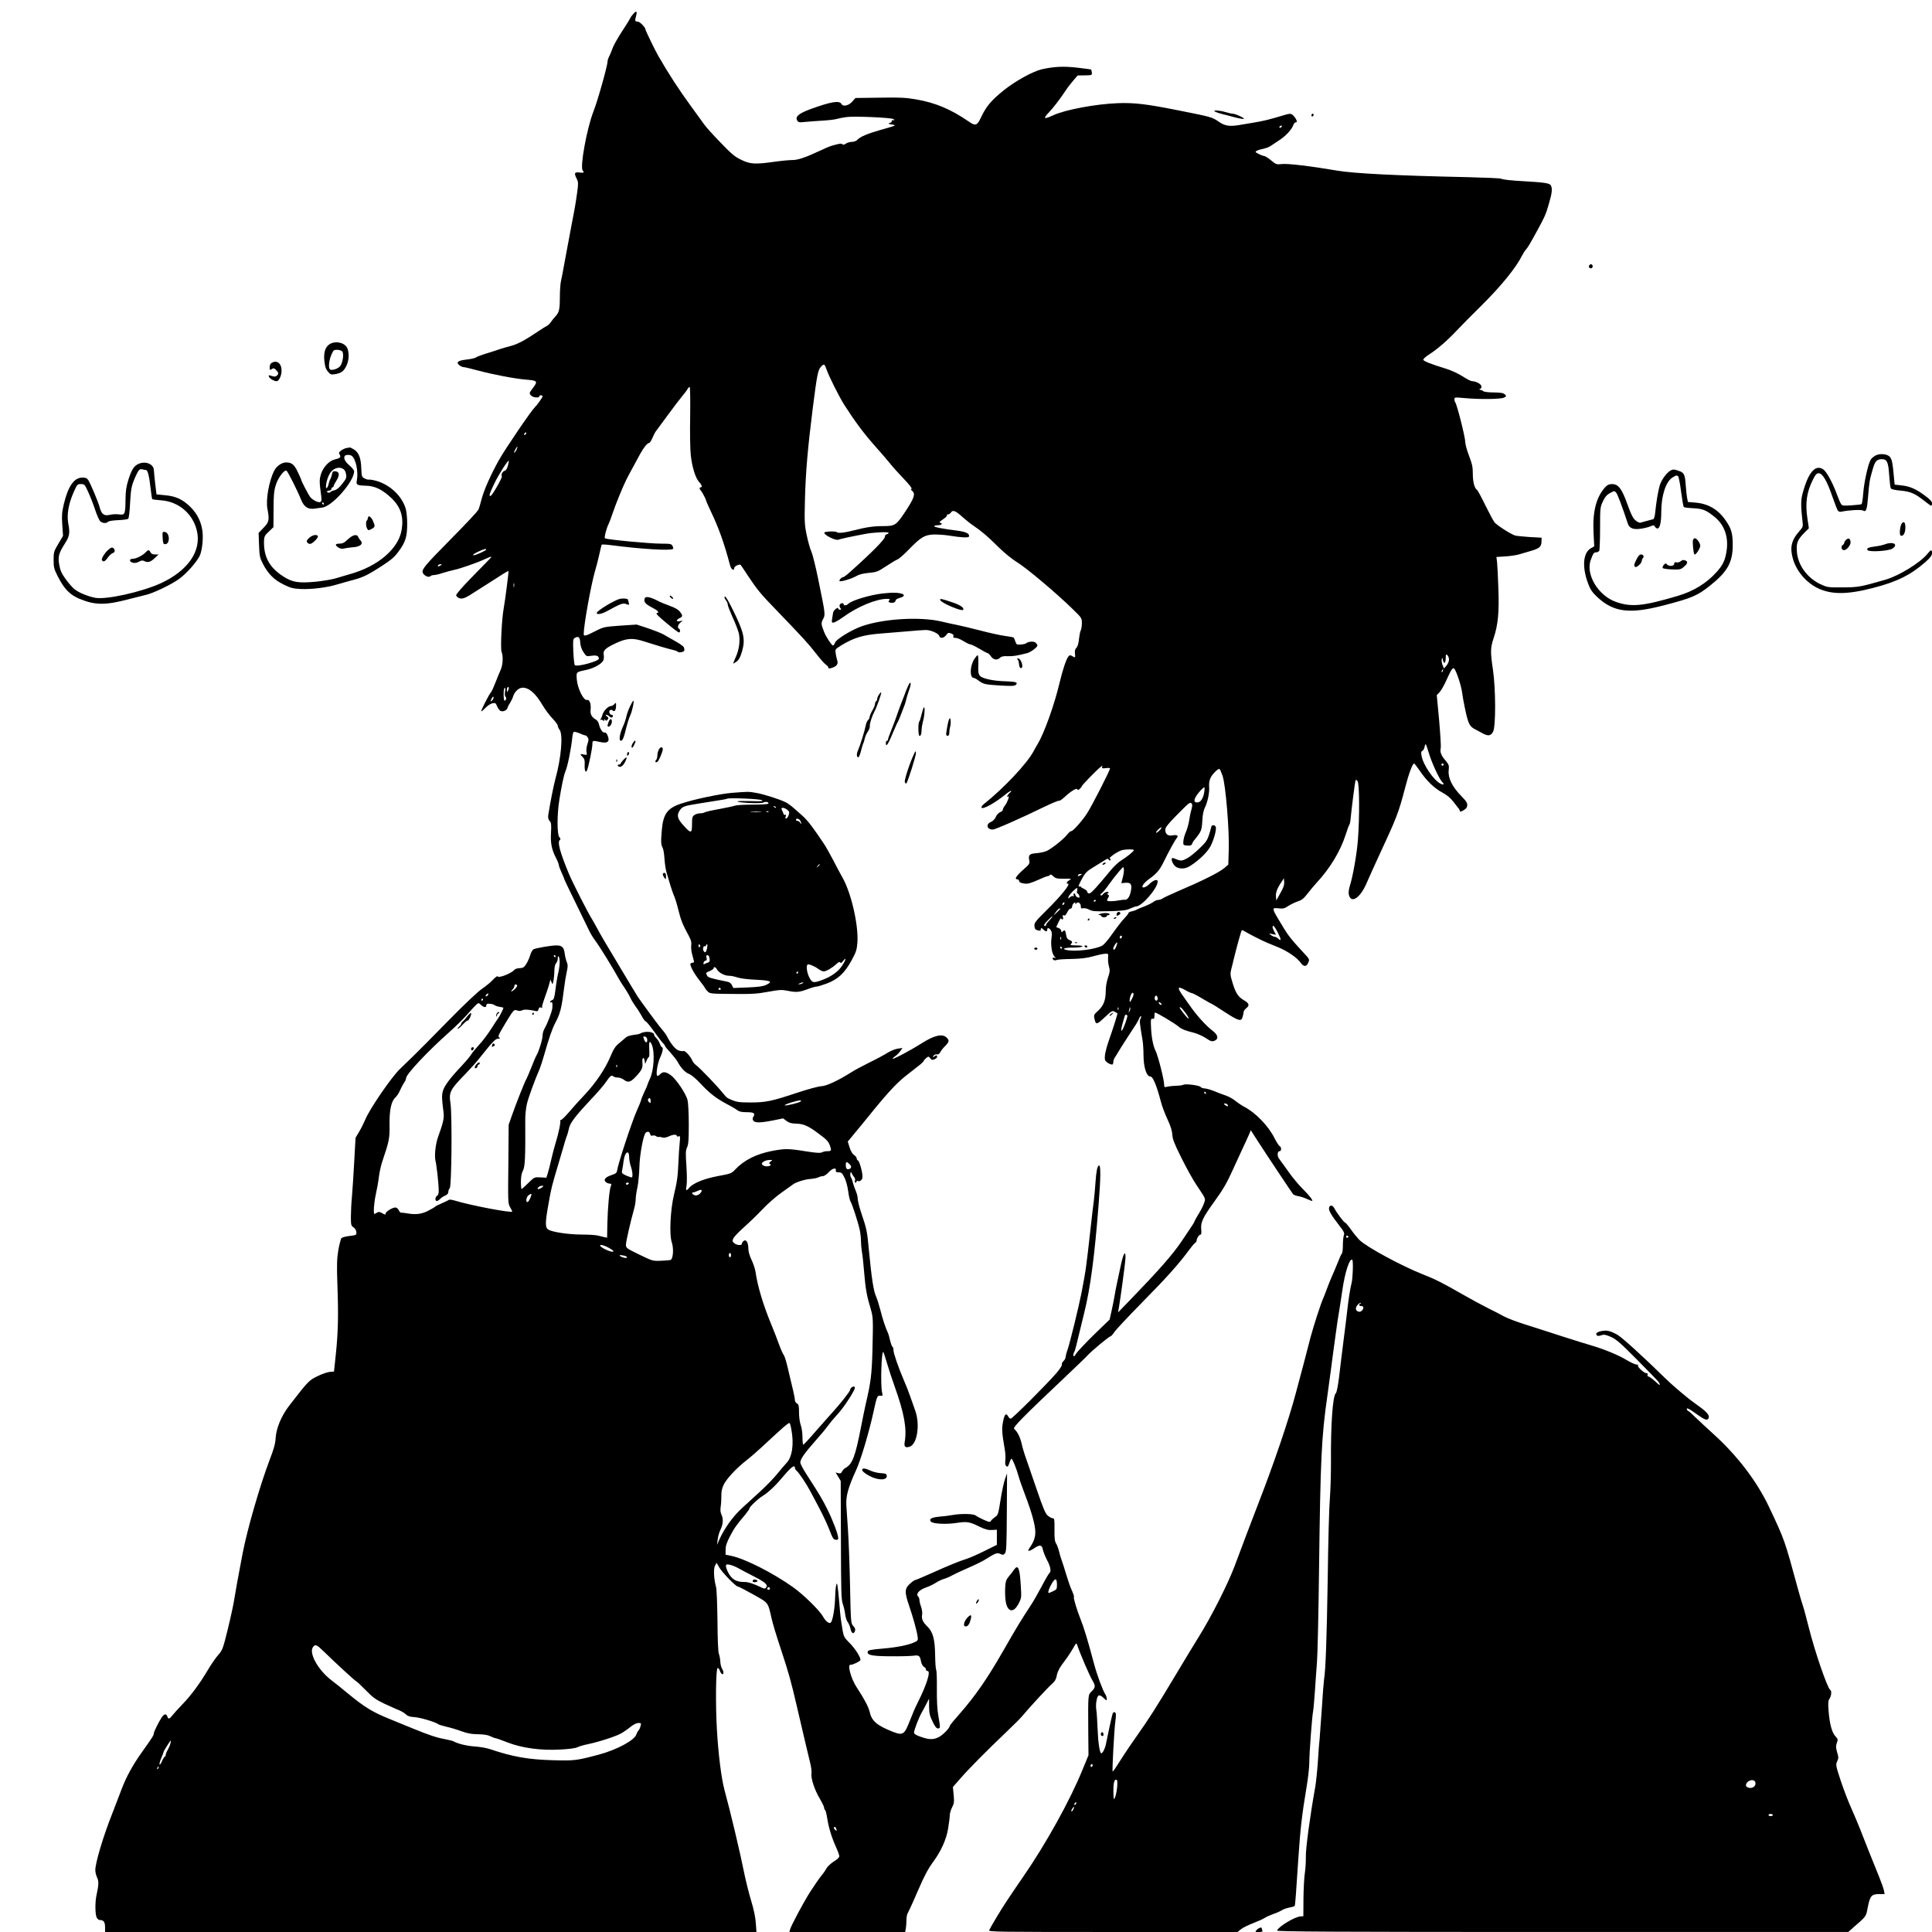 <?xml version="1.0" standalone="no"?>
<!DOCTYPE svg PUBLIC "-//W3C//DTD SVG 20010904//EN"
 "http://www.w3.org/TR/2001/REC-SVG-20010904/DTD/svg10.dtd">
<svg version="1.0" xmlns="http://www.w3.org/2000/svg"
 width="1784pt" height="1784pt" viewBox="0 0 1784 1784"
 preserveAspectRatio="xMidYMid meet">
<g transform="translate(0,1784) scale(0.1,-0.1)"
fill="#000000" stroke="none">
<path d="M5849 17713 c-14 -15 -28 -35 -31 -43 -3 -8 -37 -64 -77 -124 -39
-60 -78 -130 -86 -155 -9 -25 -23 -59 -31 -74 -8 -16 -14 -36 -14 -45 0 -38
-93 -369 -130 -461 -61 -156 -127 -516 -99 -546 17 -18 9 -23 -31 -18 -46 6
-51 -6 -24 -59 14 -28 15 -43 4 -122 -6 -50 -19 -127 -27 -171 -8 -44 -19
-100 -24 -125 -4 -25 -17 -94 -29 -155 -11 -60 -30 -159 -41 -220 -10 -60 -24
-128 -29 -150 -5 -22 -10 -83 -10 -136 0 -123 -6 -153 -40 -189 -15 -16 -35
-41 -44 -55 -9 -14 -25 -29 -34 -33 -9 -4 -51 -30 -92 -58 -115 -77 -180 -112
-245 -129 -33 -8 -78 -22 -100 -29 -22 -8 -78 -26 -124 -40 -46 -14 -90 -31
-97 -37 -8 -6 -46 -15 -85 -19 -80 -9 -101 -25 -68 -52 12 -10 30 -18 40 -18
10 0 69 -14 131 -31 147 -39 340 -76 451 -85 100 -8 105 -14 57 -78 -35 -46
-35 -49 -14 -70 17 -18 74 -22 74 -6 0 6 7 10 15 10 8 0 15 -5 15 -11 0 -8
-53 -83 -71 -99 -33 -31 -271 -380 -333 -490 -73 -131 -138 -277 -158 -355
-11 -43 -24 -88 -30 -100 -14 -24 -96 -112 -293 -312 -191 -193 -227 -237
-223 -265 4 -28 54 -56 71 -39 6 6 21 11 34 11 13 0 49 8 80 19 32 10 81 23
108 29 55 11 212 66 287 101 59 27 67 27 39 -1 -12 -13 -87 -90 -167 -171 -90
-92 -144 -155 -142 -165 2 -9 15 -21 30 -26 28 -10 59 2 144 59 17 11 70 45
118 75 48 30 110 70 138 88 28 18 52 31 53 30 4 -4 -30 -268 -44 -346 -18 -94
-31 -370 -20 -399 17 -45 13 -122 -9 -171 -12 -26 -33 -78 -48 -117 -15 -38
-32 -77 -39 -85 -21 -24 -96 -172 -91 -178 3 -2 20 12 39 32 19 20 48 39 64
42 26 5 31 2 42 -25 7 -17 19 -35 27 -42 20 -16 62 -3 70 24 3 12 14 33 24 47
9 14 23 42 29 62 14 43 53 78 87 78 60 0 120 -53 184 -162 24 -40 65 -95 92
-123 26 -27 48 -57 48 -65 0 -9 8 -27 18 -40 32 -47 14 -258 -39 -450 -18 -66
-49 -225 -66 -333 -4 -28 -1 -42 12 -57 15 -16 17 -33 13 -107 -6 -98 6 -159
47 -237 14 -27 25 -56 25 -63 0 -8 11 -39 25 -69 14 -30 25 -57 25 -60 0 -4
44 -97 99 -208 54 -110 111 -227 126 -259 15 -32 42 -78 61 -102 40 -53 162
-251 228 -370 6 -11 25 -40 42 -65 17 -25 41 -65 53 -90 11 -25 35 -63 51 -85
17 -22 41 -61 55 -86 13 -26 31 -49 39 -52 8 -3 41 -44 75 -91 33 -47 70 -95
81 -106 11 -11 20 -23 20 -27 0 -5 23 -33 51 -63 27 -30 57 -68 66 -85 31 -57
68 -97 106 -112 22 -9 66 -46 105 -88 81 -88 143 -136 242 -189 41 -21 86 -48
99 -58 17 -13 41 -18 87 -18 66 0 80 -10 60 -43 -8 -12 -8 -22 0 -35 14 -22
68 -21 187 3 l88 18 32 -24 c25 -18 46 -24 94 -25 67 -2 110 -22 214 -101 67
-50 80 -65 95 -109 13 -39 10 -44 -28 -44 -16 0 -38 -5 -49 -11 -15 -8 -54 -5
-150 10 -159 26 -193 26 -316 2 -142 -28 -254 -85 -334 -170 -34 -36 -41 -39
-155 -60 -131 -24 -235 -66 -271 -110 -27 -33 -33 -27 -23 27 4 23 3 104 -2
178 -8 116 -7 141 6 169 13 26 16 70 16 212 0 98 -5 198 -11 223 -13 59 -108
200 -157 233 -45 32 -73 34 -97 7 -10 -11 -22 -17 -26 -14 -15 9 2 116 27 170
24 51 31 94 16 94 -4 0 -13 15 -20 34 -7 18 -21 41 -32 51 -11 10 -20 23 -20
30 0 30 -86 37 -129 11 -6 -4 -35 -10 -63 -13 -28 -3 -58 -13 -68 -22 -9 -9
-37 -32 -62 -53 -36 -29 -52 -53 -82 -125 -47 -113 -139 -249 -241 -356 -44
-46 -109 -118 -144 -160 -36 -42 -69 -73 -74 -70 -6 3 -8 2 -4 -3 7 -12 -15
-120 -43 -209 -12 -38 -30 -109 -41 -157 -10 -47 -25 -103 -32 -125 l-12 -38
-55 3 c-55 3 -56 3 -112 -52 -31 -31 -59 -56 -62 -56 -3 0 -6 30 -6 68 0 47 6
78 19 103 19 36 23 123 21 460 -1 48 6 117 15 154 13 58 73 222 120 330 7 17
25 73 40 125 42 148 74 241 100 290 49 93 60 136 85 335 6 50 17 115 24 145
10 45 10 61 0 85 -7 17 -16 51 -19 77 -8 61 -25 78 -78 78 -45 0 -180 -23
-209 -35 -10 -4 -24 -28 -32 -54 -7 -25 -24 -63 -37 -83 -20 -31 -30 -37 -60
-38 -21 0 -42 -7 -50 -16 -27 -32 -145 -79 -153 -60 -3 6 -22 -7 -43 -30 -21
-23 -66 -60 -101 -84 -38 -25 -164 -144 -315 -298 -139 -142 -279 -283 -312
-315 -33 -32 -92 -89 -131 -127 -80 -76 -284 -375 -322 -470 -13 -31 -38 -81
-56 -111 l-33 -55 -12 -215 c-6 -118 -16 -264 -21 -325 -6 -61 -10 -147 -10
-191 0 -75 2 -82 25 -97 24 -16 35 -59 18 -69 -5 -3 -33 -8 -63 -11 -30 -4
-60 -12 -67 -19 -6 -6 -19 -56 -29 -110 -13 -82 -15 -134 -9 -310 11 -291 7
-443 -13 -642 l-18 -170 -39 -3 c-22 -2 -73 -20 -114 -40 -79 -39 -84 -44
-256 -266 -76 -97 -124 -212 -130 -305 -2 -49 -16 -100 -55 -201 -91 -240
-207 -642 -250 -865 -39 -203 -69 -369 -80 -440 -6 -38 -31 -155 -57 -260 -44
-180 -49 -192 -87 -236 -23 -25 -68 -90 -100 -145 -76 -127 -154 -232 -234
-314 -35 -36 -74 -80 -88 -97 -29 -38 -40 -41 -49 -13 -9 28 -29 25 -51 -7
-29 -44 -74 -135 -74 -150 0 -16 -13 -37 -110 -173 -85 -119 -146 -231 -189
-346 -16 -43 -54 -142 -84 -219 -82 -205 -157 -456 -157 -523 0 -19 7 -49 16
-68 17 -35 16 -68 -5 -164 -14 -62 -13 -174 1 -205 7 -15 19 -25 33 -25 32 0
45 -19 45 -67 l0 -43 3008 0 3007 0 -6 82 c-3 53 -19 127 -42 203 -20 66 -47
174 -61 240 -42 210 -132 588 -186 785 -28 103 -57 327 -70 555 -14 230 -10
567 6 572 7 2 17 -10 22 -27 11 -31 32 -41 32 -15 0 9 -6 26 -14 38 -7 12 -14
41 -15 65 -1 24 -7 55 -13 70 -7 17 -12 132 -13 302 -2 155 -7 292 -13 315
-21 76 -25 168 -10 197 l15 27 24 -42 c27 -47 153 -177 172 -177 7 0 71 -33
142 -73 145 -82 134 -67 171 -227 9 -41 47 -167 85 -280 71 -215 96 -304 149
-535 63 -272 101 -431 119 -505 11 -41 17 -89 14 -107 -7 -43 29 -153 78 -234
21 -36 39 -73 39 -82 0 -8 4 -18 9 -21 5 -4 14 -39 20 -79 13 -84 41 -176 82
-266 16 -35 29 -72 29 -82 0 -10 -20 -30 -51 -48 -27 -18 -58 -46 -67 -63 -9
-17 -28 -45 -43 -62 -21 -25 -79 -110 -111 -160 -57 -90 -170 -301 -183 -343
l-6 -23 534 0 535 0 6 31 c3 17 6 51 6 75 0 25 4 52 9 62 16 30 73 155 101
222 50 118 90 194 135 255 74 100 124 210 140 311 8 49 15 103 15 121 0 18 10
51 21 73 19 36 21 51 15 115 l-7 74 73 83 c73 84 237 250 429 433 58 55 119
116 135 135 70 84 240 268 275 298 27 23 40 44 45 70 9 49 26 81 81 153 25 33
58 84 74 112 23 43 29 48 34 32 23 -72 117 -292 144 -335 28 -47 27 -63 -9
-98 -34 -35 -33 -19 -31 -378 l2 -212 -57 -138 c-114 -281 -338 -683 -546
-984 -138 -201 -181 -266 -241 -366 -37 -61 -69 -118 -73 -128 -6 -15 80 -16
1144 -16 l1150 0 29 24 c15 13 66 39 113 57 47 18 96 40 110 50 14 9 48 24 75
34 28 9 64 25 80 35 17 11 50 22 73 26 23 4 45 10 47 15 5 7 12 103 35 454 17
254 32 388 75 645 14 80 25 182 25 227 0 85 26 431 35 471 3 12 10 91 16 175
5 83 15 211 20 282 6 72 14 459 19 860 13 1014 22 1213 76 1590 14 99 29 212
34 250 5 39 13 104 19 145 6 41 18 127 26 190 8 63 22 153 30 200 8 47 21 135
30 195 23 164 69 304 92 281 10 -10 5 -171 -7 -216 -12 -44 -29 -152 -40 -255
-5 -44 -20 -168 -34 -275 -14 -107 -32 -258 -41 -335 -10 -80 -22 -144 -30
-150 -29 -23 -48 -294 -45 -645 0 -102 -4 -248 -10 -325 -7 -77 -16 -412 -20
-745 -9 -556 -19 -841 -34 -930 -3 -19 -13 -143 -21 -275 -9 -132 -18 -256
-20 -275 -3 -19 -10 -107 -15 -195 -6 -88 -17 -198 -25 -245 -47 -260 -89
-571 -87 -645 1 -44 -3 -111 -9 -149 -6 -38 -12 -144 -13 -235 l-1 -166 -25
-1 c-52 -2 -206 -95 -218 -131 -3 -10 529 -13 2636 -13 l2639 0 37 33 c133
116 126 106 142 191 21 108 35 125 103 126 l53 0 -6 34 c-4 18 -25 78 -47 132
-57 140 -131 325 -169 424 -18 47 -55 134 -82 195 -28 60 -72 176 -100 259
-47 143 -48 150 -34 181 14 29 14 38 0 84 -12 43 -13 58 -3 86 12 32 11 37
-13 62 -32 34 -54 115 -63 236 -6 72 -4 92 9 112 17 26 21 71 7 79 -27 17
-145 360 -201 586 -21 85 -45 173 -53 195 -8 22 -29 94 -47 160 -121 445 -120
443 -265 750 -114 240 -295 477 -521 680 -49 44 -117 108 -153 142 -35 35 -67
63 -71 63 -4 0 -10 7 -13 14 -9 23 19 9 95 -46 68 -48 91 -57 103 -37 16 24
-9 57 -81 109 -42 30 -84 62 -95 70 -105 85 -162 135 -218 189 -209 205 -402
380 -445 405 -27 16 -64 32 -83 36 -40 9 -113 -7 -113 -26 0 -20 15 -25 47
-14 24 9 39 6 88 -15 49 -22 88 -56 229 -198 94 -95 184 -187 200 -205 31 -36
30 -55 -1 -25 -40 38 -74 63 -84 63 -6 0 -9 7 -5 15 3 10 -1 15 -12 15 -21 0
-84 58 -77 71 4 5 -3 9 -15 9 -12 0 -54 20 -93 43 -72 44 -209 100 -322 133
-33 9 -154 47 -270 84 -115 38 -271 87 -345 111 -74 23 -160 56 -190 72 -30
17 -100 53 -155 80 -55 28 -156 82 -225 122 -196 112 -251 140 -375 189 -194
77 -509 247 -580 314 -16 16 -52 58 -78 95 -26 37 -52 67 -56 67 -10 0 -80 93
-100 133 -17 32 -45 32 -49 1 -3 -24 22 -67 95 -161 44 -57 50 -70 42 -90 -5
-13 -9 -55 -9 -92 0 -37 -4 -71 -9 -76 -6 -6 -24 -46 -41 -90 -18 -44 -41
-100 -53 -125 -11 -25 -31 -74 -44 -110 -13 -36 -28 -74 -33 -85 -21 -43 -90
-257 -119 -365 -16 -63 -44 -169 -61 -235 -18 -66 -50 -187 -72 -270 -67 -254
-203 -655 -353 -1040 -47 -121 -161 -421 -216 -570 -63 -166 -216 -469 -333
-655 -36 -58 -132 -215 -212 -350 -173 -289 -248 -407 -352 -553 -42 -60 -95
-137 -117 -171 -89 -140 -107 -167 -111 -163 -6 5 15 393 25 462 5 33 6 66 4
73 -7 16 -22 15 -29 -1 -6 -16 -51 -223 -62 -282 -7 -39 -30 -85 -43 -85 -14
0 -29 94 -34 225 -3 77 -8 157 -12 177 -8 52 5 125 23 132 9 3 26 -5 40 -19
14 -14 27 -25 29 -25 10 0 4 37 -9 55 -22 33 -75 174 -102 275 -60 226 -95
340 -128 423 -32 79 -66 194 -60 200 5 4 -3 26 -32 92 -7 17 -25 71 -40 120
-14 50 -33 106 -40 125 -7 19 -19 58 -25 85 -7 28 -19 61 -28 74 -12 19 -15
49 -14 128 1 90 -1 103 -15 103 -9 0 -30 10 -45 23 -23 18 -42 62 -102 237
-40 118 -85 248 -99 288 -15 40 -34 103 -42 140 -14 62 -40 113 -70 138 -15
12 88 116 451 459 110 104 211 201 225 217 37 41 201 178 214 178 6 1 22 18
36 40 14 21 129 144 255 272 226 229 337 353 430 479 26 35 53 68 61 72 8 4
14 16 14 25 1 20 23 52 37 52 6 0 8 20 5 49 -6 64 14 107 118 251 87 121 118
174 177 305 20 44 55 121 78 170 24 50 52 112 64 139 l21 49 57 -89 c77 -120
321 -486 333 -501 6 -7 27 -15 47 -18 21 -4 57 -15 80 -26 24 -10 45 -19 48
-19 15 0 -25 52 -84 110 -37 36 -97 108 -133 160 -37 52 -76 106 -86 119 -21
26 -18 71 4 71 18 0 18 37 0 47 -8 4 -29 37 -47 73 -58 115 -177 238 -284 292
-22 12 -56 35 -77 52 -20 17 -60 40 -90 50 -29 10 -66 24 -83 31 -48 21 -97
35 -117 35 -11 0 -26 6 -33 14 -16 15 -140 30 -158 19 -7 -4 -37 -9 -67 -9
-30 -1 -67 -5 -82 -9 -25 -6 -28 -5 -28 16 0 48 -56 268 -81 319 -22 43 -38
131 -41 225 -3 62 -1 70 15 67 13 -2 17 4 17 28 0 16 2 30 5 30 17 0 190 -104
222 -133 23 -20 62 -35 135 -53 32 -8 82 -30 111 -49 46 -31 58 -34 80 -26 42
16 36 53 -15 92 -64 48 -154 149 -218 243 -8 12 -31 44 -51 72 -64 88 -59 104
20 59 23 -14 49 -25 55 -25 7 0 50 -22 96 -50 46 -27 86 -50 89 -50 3 0 58
-34 120 -75 130 -85 155 -91 166 -42 5 17 9 38 9 45 1 8 11 22 24 32 33 27 27
45 -22 74 -54 31 -77 68 -106 165 -20 65 -21 79 -11 120 7 25 18 71 25 101 27
111 67 254 72 259 3 3 15 -1 27 -9 36 -22 159 -85 202 -103 22 -9 72 -29 112
-46 82 -34 171 -95 203 -141 28 -39 54 -39 70 0 14 34 18 27 -72 124 -78 85
-113 128 -148 186 -124 203 -123 199 -51 192 41 -4 55 0 87 22 21 14 60 33 86
42 38 12 57 27 91 71 23 30 61 76 85 102 122 131 218 289 267 441 15 47 31 90
35 95 5 6 10 33 12 60 8 85 39 329 44 345 5 12 8 12 20 -4 17 -24 19 -334 3
-541 -10 -131 -47 -340 -75 -427 -9 -29 -13 -60 -9 -78 19 -89 105 -34 164
105 19 44 67 150 106 235 173 372 189 412 251 650 33 128 68 221 82 220 4 -1
27 -31 52 -67 63 -93 134 -162 208 -201 43 -23 75 -50 102 -85 22 -29 45 -57
50 -64 6 -7 10 -17 10 -23 0 -15 56 16 64 35 12 33 5 48 -54 108 -81 83 -120
164 -113 232 5 47 3 54 -31 94 -40 47 -51 79 -42 114 3 12 -4 127 -15 255
l-22 233 26 27 c14 15 44 67 65 115 43 96 57 117 71 102 19 -22 62 -150 71
-213 5 -37 16 -101 25 -142 33 -158 43 -179 105 -209 19 -10 49 -26 65 -35 47
-25 72 -21 92 17 26 49 25 394 -1 572 -25 166 -24 203 7 295 40 121 51 236 43
453 -3 106 -9 215 -12 243 l-6 51 83 5 c46 3 107 12 134 21 28 8 75 22 105 31
75 22 92 37 94 83 l1 38 -110 6 c-60 4 -121 10 -135 14 -42 14 -168 95 -189
121 -11 13 -49 85 -86 159 -36 74 -70 137 -75 140 -24 15 -40 73 -40 147 0 66
-6 93 -35 169 -19 50 -35 107 -35 128 0 45 -78 352 -93 367 -4 4 -7 16 -7 27
0 19 4 19 93 11 138 -13 337 -11 366 5 22 12 22 14 7 29 -13 13 -37 17 -101
18 -46 0 -90 5 -97 11 -7 6 -17 11 -21 11 -5 0 -11 3 -15 6 -3 3 0 6 6 6 7 0
12 9 12 21 0 21 -50 49 -87 49 -10 0 -50 20 -88 45 -41 26 -105 56 -155 71
-136 42 -203 68 -207 81 -3 7 21 29 52 49 77 49 165 125 255 220 41 43 151
156 246 249 166 165 303 334 356 440 11 22 28 49 38 60 19 21 36 50 110 185
65 120 76 144 104 244 28 94 32 136 16 165 -10 19 -64 27 -240 37 -118 6 -204
15 -220 24 -8 4 -145 10 -305 14 -657 14 -1051 34 -1205 60 -246 42 -462 68
-515 61 -47 -5 -52 -4 -99 35 -26 22 -56 40 -65 40 -9 1 -31 9 -50 19 -32 17
-33 19 -15 29 11 6 37 14 59 18 22 4 54 16 71 28 17 12 56 38 88 59 54 36 109
98 121 138 4 10 13 19 20 19 18 0 9 27 -18 58 -25 27 -31 27 -110 3 -108 -33
-170 -48 -247 -61 -41 -7 -97 -16 -125 -21 -107 -20 -151 -14 -208 25 -65 45
-67 45 -367 105 -305 61 -416 74 -572 68 -201 -8 -481 -60 -591 -111 -87 -40
-99 -34 -45 22 45 47 110 132 159 207 14 22 45 62 68 89 l42 49 67 1 c65 1 67
2 64 26 -2 14 -5 26 -6 28 -2 1 -59 9 -128 17 -127 15 -217 10 -328 -15 -84
-20 -241 -106 -350 -193 -115 -92 -163 -149 -211 -250 -36 -78 -51 -83 -114
-39 -166 114 -307 173 -485 204 -97 17 -150 19 -338 16 l-223 -3 -27 -31 c-34
-40 -87 -52 -102 -24 -18 34 -97 21 -281 -46 -112 -41 -147 -70 -129 -104 11
-21 17 -22 74 -16 33 3 106 9 161 12 55 3 115 10 133 16 18 5 58 13 89 17 70
10 408 -5 431 -18 16 -10 16 -10 -1 -11 -10 0 -16 -4 -13 -9 3 -5 -4 -12 -17
-16 -19 -7 -16 -9 18 -15 46 -7 48 -7 -105 -50 -125 -36 -185 -62 -213 -91
-10 -11 -32 -19 -50 -19 -18 0 -43 -7 -56 -16 -15 -11 -26 -13 -33 -6 -9 9
-25 7 -98 -14 -14 -3 -63 -24 -109 -46 -134 -63 -206 -87 -258 -86 -26 0 -100
-7 -163 -16 -178 -25 -223 -22 -305 18 -59 28 -90 54 -191 159 -67 69 -134
143 -150 166 -16 22 -72 99 -124 171 -116 159 -205 297 -302 465 -29 50 -118
234 -118 244 0 18 -52 71 -69 71 -27 0 -30 8 -19 46 14 51 6 59 -23 27z m5986
-1043 c-3 -5 -11 -10 -16 -10 -6 0 -7 5 -4 10 3 6 11 10 16 10 6 0 7 -4 4 -10z
m-4204 -2238 c21 -63 116 -253 166 -332 96 -150 183 -267 284 -380 56 -63 120
-137 142 -165 21 -27 77 -89 123 -137 50 -52 79 -89 71 -92 -8 -3 -7 -9 6 -19
32 -26 20 -64 -60 -186 -87 -132 -98 -139 -208 -139 -87 0 -158 -10 -265 -38
-93 -24 -151 -30 -163 -18 -11 11 -111 7 -115 -4 -7 -21 109 -79 131 -65 9 5
124 30 242 52 75 15 213 22 219 12 3 -5 -3 -11 -15 -14 -11 -3 -19 -12 -17
-20 5 -22 -122 -150 -332 -337 -25 -22 -50 -40 -56 -40 -14 0 -39 -28 -31 -36
9 -9 115 23 155 47 25 15 62 24 115 29 72 7 83 11 160 62 45 30 92 58 104 62
12 4 57 43 100 87 113 116 146 137 224 143 35 2 102 -2 149 -9 115 -19 182
-22 187 -10 9 27 -24 44 -107 55 -136 17 -219 33 -214 42 3 4 18 8 34 8 33 0
50 17 23 22 -14 3 -8 11 24 32 24 16 40 32 37 37 -3 5 2 9 10 9 8 0 21 8 28
19 18 25 41 15 109 -46 29 -26 74 -62 99 -78 69 -46 134 -101 232 -199 55 -54
123 -109 173 -140 85 -52 361 -284 512 -432 81 -79 83 -82 83 -128 0 -26 -5
-56 -10 -66 -6 -11 -13 -47 -17 -82 -4 -41 -12 -69 -24 -80 -12 -12 -16 -28
-13 -53 5 -39 3 -41 -26 -23 -16 10 -22 10 -33 -2 -20 -22 -53 -119 -83 -245
-47 -200 -141 -463 -202 -565 -12 -19 -28 -48 -37 -65 -58 -112 -279 -347
-464 -493 -14 -11 -21 -24 -17 -30 11 -19 123 43 219 121 47 39 77 48 37 12
-20 -18 -28 -41 -11 -30 16 9 -6 -53 -28 -81 -12 -15 -21 -33 -21 -41 0 -7
-11 -18 -25 -23 -15 -6 -32 -24 -40 -44 -9 -20 -26 -38 -45 -46 -49 -20 -38
-70 17 -70 23 0 264 106 470 207 73 35 137 62 142 59 5 -3 26 11 47 30 58 55
116 92 122 76 3 -10 9 -9 23 4 10 9 19 21 19 25 0 8 128 140 169 174 20 16 23
17 18 4 -5 -14 0 -16 34 -12 21 3 39 2 39 -2 0 -19 -173 -357 -215 -420 -49
-74 -134 -167 -145 -160 -4 2 -21 -13 -38 -34 -34 -42 -130 -119 -183 -147
-18 -9 -61 -19 -96 -22 -69 -5 -80 -17 -68 -70 5 -25 -1 -35 -60 -86 -63 -56
-81 -86 -50 -86 8 0 15 -6 15 -14 0 -15 30 -26 73 -26 15 0 62 16 103 35 41
19 81 35 89 35 7 0 17 5 20 11 5 7 16 2 32 -13 21 -20 35 -23 100 -22 68 0 72
-1 49 -13 -26 -14 -35 -33 -15 -33 28 0 -62 -112 -199 -247 -103 -102 -113
-116 -110 -145 2 -25 9 -33 31 -39 20 -5 27 -4 27 7 0 18 8 18 26 -1 9 -8 20
-15 25 -15 5 0 9 7 9 15 0 21 16 19 33 -5 10 -14 12 -33 7 -67 -10 -64 2 -148
25 -173 16 -18 17 -20 2 -14 -9 3 -17 1 -17 -4 0 -17 19 -25 38 -16 9 4 71 8
137 9 88 2 141 8 200 25 44 12 94 23 110 23 29 2 30 1 27 -37 -2 -21 1 -57 8
-80 10 -36 9 -51 -9 -104 -13 -37 -21 -87 -21 -126 0 -83 -21 -134 -71 -180
-36 -32 -40 -39 -34 -68 14 -64 19 -64 100 12 60 56 67 59 87 48 13 -7 25 -14
26 -15 4 -2 -38 -134 -83 -263 -27 -78 -39 -142 -31 -168 6 -18 44 -42 66 -42
6 0 10 10 10 23 0 12 7 33 16 45 8 12 21 32 28 45 6 12 43 69 80 127 100 152
100 152 114 184 7 16 15 26 18 23 3 -3 1 -14 -5 -25 -10 -18 -8 -36 19 -197 5
-27 9 -92 9 -143 1 -108 28 -192 62 -192 25 0 58 -79 99 -235 10 -39 37 -111
60 -160 29 -62 43 -106 45 -142 2 -41 18 -83 85 -217 45 -91 106 -200 134
-242 94 -142 89 -129 75 -171 -6 -21 -29 -67 -51 -102 -21 -34 -38 -66 -38
-70 0 -6 -30 -51 -115 -177 -89 -132 -209 -268 -497 -566 l-94 -97 8 47 c16
93 57 398 60 446 5 86 -17 60 -40 -46 -12 -57 -29 -134 -37 -173 -9 -38 -19
-95 -24 -125 -5 -30 -17 -91 -27 -135 l-18 -80 -144 -139 c-78 -77 -153 -156
-165 -175 -17 -28 -22 -32 -25 -18 -2 10 1 23 6 30 5 7 14 35 20 62 11 48 31
129 73 300 58 232 97 531 134 1010 19 240 20 358 3 353 -16 -6 -25 -51 -33
-163 -3 -49 -10 -124 -15 -165 -6 -41 -19 -156 -30 -255 -42 -377 -43 -381
-85 -600 -25 -126 -104 -449 -126 -514 -11 -30 -19 -62 -19 -72 0 -10 -9 -27
-20 -37 -11 -10 -18 -25 -15 -33 3 -8 -19 -42 -51 -79 -88 -102 -406 -420
-421 -420 -7 0 -17 9 -23 20 -20 37 -35 22 -48 -48 -13 -67 -11 -98 17 -263 5
-31 7 -74 4 -95 -3 -28 -1 -43 9 -52 12 -10 17 -5 28 28 7 22 16 40 20 40 9 0
44 -85 65 -160 8 -30 36 -109 61 -175 61 -160 94 -278 94 -343 0 -51 -16 -93
-56 -150 -23 -31 0 -30 49 4 49 33 70 28 77 -16 4 -20 21 -62 38 -95 32 -58
41 -108 23 -120 -6 -3 -38 -58 -72 -123 -34 -64 -78 -141 -98 -171 -91 -139
-130 -202 -261 -431 -146 -254 -253 -409 -402 -579 -49 -55 -88 -103 -88 -108
0 -19 -64 -85 -101 -103 -50 -26 -90 -25 -166 2 -44 15 -63 27 -63 39 0 23 44
138 71 185 12 22 33 59 45 84 l23 45 0 -74 c1 -60 6 -84 32 -137 22 -46 35
-64 50 -64 23 0 23 4 4 115 -11 59 -15 142 -14 250 1 89 -2 168 -6 175 -5 8
-9 68 -10 134 -2 149 -20 216 -71 266 -43 41 -57 73 -49 110 3 15 -1 47 -9 71
-9 24 -16 53 -16 65 0 11 -5 25 -12 32 -23 23 7 59 69 82 32 11 74 31 93 44
19 13 53 29 75 36 22 6 56 21 75 32 19 11 85 42 145 68 61 26 133 61 160 78
98 62 112 67 142 53 24 -11 29 -10 43 6 13 16 15 73 17 379 l2 359 -19 -53
c-10 -28 -29 -115 -41 -192 -20 -128 -24 -141 -48 -156 -14 -10 -32 -25 -39
-35 -12 -17 -15 -16 -70 8 -31 14 -64 32 -73 39 -18 16 -128 19 -210 5 -30 -6
-87 -13 -127 -16 -74 -7 -98 -23 -74 -47 19 -19 141 -25 231 -11 101 15 121
12 215 -34 55 -26 81 -33 116 -31 l45 3 0 -70 0 -70 -115 -57 c-63 -31 -137
-64 -164 -72 -75 -24 -167 -62 -323 -132 -79 -35 -147 -64 -152 -64 -6 0 -26
-14 -45 -31 -53 -46 -55 -78 -13 -201 40 -118 73 -236 80 -290 5 -33 3 -38
-26 -51 -56 -27 -159 -48 -297 -60 -115 -10 -135 -15 -138 -29 -6 -32 43 -41
213 -42 88 -1 181 2 207 5 54 8 63 1 73 -54 4 -21 16 -42 26 -48 11 -5 19 -16
19 -24 0 -8 7 -15 15 -15 32 0 -8 -128 -95 -300 -18 -35 -48 -105 -67 -155
-52 -135 -64 -143 -164 -104 -141 56 -190 98 -208 180 -11 47 -48 118 -117
223 -58 86 -94 224 -57 214 12 -3 80 29 87 41 11 17 -48 111 -103 164 -43 43
-50 55 -60 110 -18 110 -20 120 -31 257 -6 74 -14 146 -17 160 -6 25 -6 25
-13 -5 -4 -16 -8 -68 -9 -115 -2 -89 -22 -205 -39 -222 -15 -15 -47 10 -72 54
-32 58 -185 208 -280 274 -188 133 -440 260 -566 287 l-54 11 0 46 c0 34 10
66 41 125 40 76 57 101 142 201 20 25 37 49 37 54 0 15 74 86 120 115 60 38
122 97 202 193 65 77 98 100 98 68 0 -7 7 -20 16 -27 21 -18 89 -118 123 -183
15 -28 53 -98 83 -156 31 -58 70 -141 88 -185 42 -107 44 -110 69 -113 15 -3
21 2 21 16 0 33 -50 164 -101 267 -49 97 -68 129 -191 320 -32 49 -58 99 -58
110 0 31 37 85 137 198 51 57 105 122 119 143 15 21 50 64 78 94 49 51 125
160 160 229 11 20 12 32 6 36 -13 8 -40 -12 -40 -29 0 -13 -89 -126 -158 -202
-26 -28 -96 -108 -157 -177 -60 -70 -113 -127 -117 -127 -5 0 -8 31 -8 69 0
38 -7 88 -16 112 -9 25 -16 75 -16 117 0 61 -3 74 -19 83 -11 5 -19 20 -19 32
0 20 -17 94 -71 317 -11 47 -26 92 -33 100 -7 8 -27 53 -44 100 -17 47 -48
128 -70 180 -75 181 -127 354 -146 489 -4 25 -20 73 -36 107 -19 40 -30 78
-30 106 0 56 -21 88 -44 69 -9 -7 -16 -19 -16 -26 0 -19 -52 -13 -73 8 -16 16
-16 20 -3 46 9 16 53 61 98 101 46 41 122 114 170 165 47 50 126 119 175 153
48 34 94 67 102 73 25 22 115 50 166 53 29 2 61 9 73 15 11 6 30 11 41 11 11
0 35 16 52 35 35 38 72 47 67 18 -2 -14 4 -18 26 -18 25 0 33 -7 54 -49 14
-28 28 -81 34 -125 5 -42 15 -85 22 -96 16 -26 71 -196 85 -263 6 -29 11 -75
11 -101 0 -26 4 -72 9 -102 6 -30 15 -117 21 -194 12 -145 24 -212 59 -328 24
-81 24 -95 17 -387 -6 -223 -15 -296 -63 -499 -8 -35 -27 -130 -43 -210 -53
-273 -79 -341 -145 -377 -11 -6 -24 -20 -30 -32 -7 -16 -15 -20 -34 -15 l-25
6 24 -39 23 -39 2 -545 c1 -472 3 -551 17 -590 9 -25 19 -67 22 -95 3 -27 14
-61 25 -75 10 -14 21 -42 25 -62 8 -42 31 -51 41 -17 5 14 0 28 -16 45 -22 24
-23 29 -30 377 -4 193 -13 424 -19 512 -6 88 -12 188 -15 223 -5 87 16 165 90
327 45 98 119 348 161 539 31 144 35 152 64 148 21 -3 22 -1 15 30 -16 68 -6
392 12 374 2 -2 17 -48 33 -102 16 -55 47 -150 70 -213 89 -249 115 -390 94
-515 -8 -46 6 -58 47 -44 69 24 96 205 50 333 -12 33 -33 92 -46 130 -13 39
-40 108 -61 155 -50 117 -94 245 -94 274 0 14 -4 27 -9 30 -5 3 -15 30 -22 58
-6 29 -15 60 -19 68 -20 40 -51 133 -70 210 -12 47 -30 105 -41 130 -23 49
-41 169 -65 420 -17 181 -20 199 -70 346 -19 56 -34 117 -34 135 0 19 -9 53
-19 75 -10 23 -22 57 -26 75 -4 19 -12 39 -17 46 -5 7 -8 22 -6 35 4 22 5 22
13 3 5 -11 15 -26 22 -34 8 -7 11 -22 8 -32 -4 -11 -2 -19 4 -19 6 0 11 5 11
11 0 5 4 8 9 5 15 -10 39 4 44 26 8 27 -23 151 -40 161 -7 4 -13 14 -13 22 0
8 -11 22 -24 30 -15 10 -31 37 -41 70 l-17 54 36 43 c20 24 62 75 94 114 216
269 312 376 405 449 45 35 101 79 124 97 23 18 42 37 42 41 1 5 11 17 23 27
21 17 23 17 38 -2 13 -17 19 -18 42 -8 17 8 24 18 21 27 -4 10 -9 11 -16 4 -6
-6 -15 -11 -20 -11 -5 0 -2 7 7 15 8 8 21 12 29 9 10 -3 20 3 28 18 7 13 21
33 33 45 53 54 56 63 26 93 -37 37 -112 20 -222 -49 -108 -69 -268 -154 -275
-147 -3 2 7 12 21 22 15 9 36 30 48 47 l22 30 -43 -6 c-24 -3 -66 -20 -95 -38
-28 -18 -104 -59 -168 -90 -65 -32 -141 -73 -170 -92 -120 -76 -229 -126 -274
-127 -22 0 -123 -27 -225 -61 -235 -78 -288 -89 -431 -89 -113 0 -134 4 -208
40 -8 4 -30 27 -49 51 -40 52 -206 226 -244 254 -15 11 -31 31 -36 45 -15 37
-68 93 -80 85 -6 -3 -26 -1 -44 5 -30 10 -72 61 -107 128 -11 23 -19 33 -71
96 -26 32 -163 218 -199 271 -11 17 -79 129 -151 250 -72 121 -146 245 -164
275 -18 30 -46 80 -62 110 -16 30 -36 66 -45 80 -35 54 -181 340 -214 420 -85
204 -110 299 -83 315 7 5 5 13 -6 25 -22 24 -22 210 0 345 19 122 43 233 55
260 21 45 55 216 65 319 2 21 8 43 12 47 4 4 28 -1 52 -11 24 -11 48 -20 55
-20 6 0 17 -9 23 -19 10 -16 9 -28 -3 -63 -8 -25 -12 -55 -8 -72 6 -28 5 -29
-25 -23 -37 8 -38 4 -10 -24 16 -16 20 -31 18 -68 -3 -58 10 -86 23 -50 15 39
48 201 48 237 0 35 3 36 69 21 75 -17 97 4 69 66 -7 15 -17 24 -25 21 -16 -6
-43 33 -52 76 -4 17 -15 36 -26 42 -42 24 -56 49 -51 95 5 54 -11 94 -34 88
-31 -8 -88 108 -94 191 -5 69 -8 66 91 87 67 15 136 53 153 85 6 12 8 35 5 51
-9 42 12 63 112 110 100 47 157 51 265 15 109 -35 207 -64 261 -77 26 -6 47
-15 47 -18 0 -4 14 -6 30 -3 30 4 36 16 24 46 -3 9 -43 37 -88 61 -44 25 -88
50 -96 55 -26 15 -83 37 -168 66 l-83 27 -152 -10 c-149 -11 -154 -12 -232
-52 -87 -44 -105 -49 -105 -26 0 81 67 453 104 580 13 44 32 116 41 160 10 44
19 83 21 86 2 3 45 1 96 -6 268 -35 545 -52 563 -33 4 3 2 16 -5 27 -10 19
-20 21 -101 21 -109 0 -511 38 -523 50 -8 8 15 96 34 132 5 9 23 57 40 107 27
80 88 229 123 301 11 22 30 59 129 240 34 61 66 100 82 100 6 0 19 20 29 43
10 24 24 52 32 63 8 10 57 78 110 149 52 72 112 150 133 175 21 25 44 55 51
68 7 12 15 20 20 18 4 -3 6 -126 4 -274 -3 -149 0 -310 6 -358 12 -108 44
-210 77 -245 25 -26 31 -49 14 -49 -14 0 -12 -16 3 -32 12 -12 47 -80 47 -91
0 -3 20 -48 44 -99 74 -155 123 -292 178 -500 10 -37 38 -53 38 -23 0 17 50
40 60 28 4 -4 35 -51 69 -103 86 -129 114 -163 271 -325 235 -244 287 -301
355 -389 37 -48 78 -94 91 -103 13 -8 24 -21 24 -28 0 -9 8 -10 34 -1 42 13
59 37 47 68 -4 13 -11 41 -14 63 -6 40 -6 40 50 75 115 71 204 98 363 110 69
5 184 15 255 21 72 7 146 12 165 12 45 0 117 -32 123 -55 7 -26 42 -22 64 8
16 22 22 24 46 15 18 -7 25 -15 21 -26 -5 -11 1 -15 20 -15 14 0 47 -13 73
-30 26 -16 54 -30 63 -30 9 0 46 -18 83 -40 36 -22 70 -40 76 -40 5 0 19 -13
31 -30 24 -34 59 -39 85 -13 12 12 32 16 69 14 48 -2 90 5 180 28 35 9 96 55
96 72 0 4 -7 15 -16 24 -16 16 -66 13 -89 -5 -5 -5 -28 -10 -49 -11 -36 -4
-40 -1 -50 28 -6 17 -13 34 -16 36 -3 3 -41 10 -85 16 -44 6 -147 29 -230 51
-82 21 -175 43 -205 49 -30 6 -98 20 -150 33 -194 45 -528 26 -728 -43 -94
-32 -238 -120 -250 -151 -6 -16 -15 -28 -20 -28 -12 0 -66 82 -82 125 -28 70
-29 83 -10 118 23 42 22 44 -44 367 -24 118 -53 235 -65 260 -11 25 -30 92
-42 150 -20 96 -21 124 -16 325 7 264 26 477 72 845 41 319 48 355 78 386 26
27 32 24 48 -24z m-2779 -604 c-7 -7 -12 -8 -12 -2 0 14 12 26 19 19 2 -3 -1
-11 -7 -17z m-83 -142 c-7 -14 -16 -26 -20 -26 -5 0 0 13 9 29 20 36 27 34 11
-3z m-79 -146 c-7 -27 -18 -44 -30 -47 -19 -5 -37 -39 -26 -50 9 -9 -91 -183
-105 -183 -16 0 -10 20 36 116 41 85 125 217 133 209 2 -2 -2 -22 -8 -45z
m-200 -774 c0 -10 -104 -57 -118 -53 -11 2 3 13 38 30 50 25 80 33 80 23z
m-420 -146 c-20 -13 -33 -13 -25 0 3 6 14 10 23 10 15 0 15 -2 2 -10z m677
-197 c-3 -10 -5 -4 -5 12 0 17 2 24 5 18 2 -7 2 -21 0 -30z m611 -517 c2 -31
12 -62 30 -88 26 -40 26 -40 76 -33 47 6 65 -2 66 -27 0 -24 -203 -79 -222
-60 -5 5 -11 61 -14 125 -4 103 -3 117 13 126 34 20 48 9 51 -43z m8022 -157
c0 -15 -10 -40 -23 -55 l-23 -27 -13 31 c-7 16 -11 41 -8 54 3 20 5 19 12 -10
10 -41 25 -24 25 27 0 29 2 32 15 21 8 -7 15 -25 15 -41z m-57 -104 c-3 -9 -8
-14 -10 -11 -3 3 -2 9 2 15 9 16 15 13 8 -4z m-8632 -182 c-10 -17 -10 -16
-11 3 0 23 13 41 18 25 2 -6 -1 -18 -7 -28z m-28 -12 c-3 -22 -1 -41 5 -45 12
-7 5 -36 -9 -36 -10 0 -12 103 -2 113 11 11 11 9 6 -32z m-117 -77 c-19 -18
-21 -11 -4 19 7 14 13 17 15 10 3 -7 -3 -20 -11 -29z m8649 -491 c27 -90 95
-237 124 -266 21 -21 11 -28 -18 -13 -65 34 -160 173 -175 259 -5 28 -3 39 7
43 8 3 18 19 21 36 3 17 9 29 12 25 3 -3 16 -41 29 -84z m135 -103 c0 -5 -4
-10 -10 -10 -5 0 -10 5 -10 10 0 6 5 10 10 10 6 0 10 -4 10 -10z m-2041 -103
c29 -86 64 -509 57 -691 l-4 -130 -36 -31 c-48 -41 -204 -119 -441 -220 -60
-26 -118 -53 -129 -61 -11 -8 -30 -14 -42 -14 -12 0 -33 -9 -46 -20 -14 -10
-52 -29 -84 -41 -32 -12 -63 -25 -69 -29 -5 -4 -25 -11 -42 -15 -18 -3 -33
-11 -33 -16 0 -5 -17 -28 -39 -50 -21 -22 -69 -84 -107 -138 -41 -59 -80 -105
-98 -114 -67 -34 -231 -55 -318 -41 -62 11 -32 24 52 24 43 0 82 5 85 10 4 6
-17 10 -56 10 -49 0 -60 3 -51 12 18 18 15 27 -13 38 -19 7 -26 19 -31 50 -7
42 -13 47 -32 28 -9 -9 -12 -8 -12 5 0 10 -11 22 -24 27 l-23 9 21 45 c11 25
23 41 24 36 2 -6 8 -10 14 -10 5 0 6 9 3 22 -6 16 -4 20 8 15 11 -4 20 5 32
29 9 19 22 34 30 34 8 0 15 8 15 19 0 10 7 24 15 31 12 10 15 10 15 -1 0 -11
2 -11 8 -1 13 20 42 3 42 -25 0 -21 4 -24 21 -20 12 3 37 -2 55 -12 30 -16 54
-18 185 -15 123 3 158 8 194 24 24 11 49 20 55 20 54 0 200 168 200 231 0 24
-38 13 -73 -21 -15 -15 -36 -30 -48 -33 -41 -11 -16 35 43 77 67 48 97 83 130
151 54 110 109 209 124 226 20 23 3 33 -41 25 -40 -8 -65 12 -65 52 0 21 24
51 98 127 122 124 130 131 145 116 8 -8 8 -23 -2 -59 -8 -26 -17 -72 -21 -102
-5 -30 -18 -76 -29 -102 -12 -26 -22 -64 -24 -85 -2 -37 -1 -38 36 -41 28 -2
39 1 44 15 4 10 11 23 15 28 74 91 75 93 81 201 2 40 12 86 22 105 26 51 45
142 40 195 -2 33 2 59 15 85 18 34 63 79 80 79 4 0 17 -29 29 -63z m-169 -151
c-9 -59 -34 -96 -65 -96 -43 0 -30 44 33 113 14 15 29 27 32 27 4 0 4 -20 0
-44z m-410 -351 c-13 -14 -28 -25 -33 -25 -6 0 0 11 13 25 13 14 28 25 33 25
6 0 0 -11 -13 -25z m-240 -185 c0 -11 -60 -60 -115 -94 -25 -15 -69 -56 -97
-90 -138 -167 -183 -216 -200 -216 -10 0 -18 6 -18 14 0 8 -13 20 -30 28 -16
7 -30 16 -30 20 0 4 -7 5 -15 2 -10 -4 -4 14 16 53 41 77 50 86 133 136 39 24
81 50 94 58 19 12 24 12 31 0 5 -8 11 -9 15 -3 3 6 1 12 -6 14 -17 6 81 72
117 79 44 8 105 8 105 -1z m-103 -255 l-13 -50 36 3 c54 5 66 -15 51 -83 -11
-51 -34 -79 -58 -73 -4 1 -26 -2 -49 -6 -51 -9 -102 -11 -110 -3 -3 3 1 15 8
26 11 18 11 23 -2 31 -11 7 -11 10 -2 10 7 0 11 4 7 10 -7 12 -36 1 -52 -19
-6 -9 -15 -12 -20 -8 -4 5 0 13 9 18 9 5 38 39 64 77 26 37 68 91 93 120 46
53 46 53 49 25 1 -15 -3 -51 -11 -78z m-387 25 c-20 -13 -33 -13 -25 0 3 6 14
10 23 10 15 0 15 -2 2 -10z m1843 -167 l-38 -68 -3 37 c-3 37 11 75 52 135
l21 33 3 -35 c2 -25 -7 -53 -35 -102z m-1877 22 c-4 -14 -2 -25 3 -25 9 0 24
-30 18 -37 -8 -8 -37 10 -37 23 0 8 -5 14 -11 14 -6 0 -8 -7 -5 -16 3 -9 2
-12 -5 -9 -6 4 -19 -1 -29 -10 -18 -16 -18 -16 -13 4 5 19 66 81 79 81 4 0 3
-11 0 -25z m174 -89 c0 -3 -4 -8 -10 -11 -5 -3 -10 -1 -10 4 0 6 5 11 10 11 6
0 10 -2 10 -4z m-298 -38 c-7 -7 -12 -8 -12 -2 0 14 12 26 19 19 2 -3 -1 -11
-7 -17z m-32 -41 c0 -2 -14 -16 -32 -33 l-31 -29 22 33 c18 26 41 42 41 29z
m-81 -84 c-8 -9 -22 -25 -31 -35 -10 -10 -18 -22 -18 -28 0 -5 -4 -10 -10 -10
-18 0 -10 16 27 53 38 39 55 49 32 20z m2090 -134 c33 -65 34 -84 3 -56 -10
10 -25 17 -33 17 -8 0 -23 8 -34 16 -19 15 -18 16 13 9 l34 -7 -16 31 c-18 34
-20 51 -7 51 5 0 23 -28 40 -61z m-1439 -38 c0 -6 -4 -13 -10 -16 -5 -3 -10 1
-10 9 0 9 5 16 10 16 6 0 10 -4 10 -9z m-563 -23 c-3 -8 -6 -5 -6 6 -1 11 2
17 5 13 3 -3 4 -12 1 -19z m511 -66 c-12 -32 -28 -43 -28 -19 0 14 30 60 36
54 2 -2 -2 -18 -8 -35z m-503 -12 c3 -5 1 -10 -4 -10 -6 0 -11 5 -11 10 0 6 2
10 4 10 3 0 8 -4 11 -10z m-4675 -80 c0 -5 -2 -10 -4 -10 -3 0 -8 5 -11 10 -3
6 -1 10 4 10 6 0 11 -4 11 -10z m38 -47 c1 -25 -5 -71 -12 -102 -8 -31 -20
-100 -26 -153 -10 -80 -16 -98 -31 -103 -11 -4 -19 -11 -19 -16 0 -6 5 -7 10
-4 10 6 14 -12 10 -54 -2 -31 -47 -148 -71 -187 -10 -17 -19 -47 -19 -66 0
-36 -35 -150 -56 -183 -7 -11 -29 -63 -49 -115 -21 -52 -41 -99 -45 -105 -10
-12 -93 -221 -133 -335 l-30 -85 -3 -364 c-4 -350 -3 -366 16 -398 11 -19 20
-37 20 -40 0 -17 -384 56 -531 101 -26 8 -51 11 -55 6 -5 -4 -34 -18 -64 -31
-30 -13 -57 -26 -60 -30 -3 -4 -31 -21 -62 -37 -62 -33 -116 -40 -193 -27 -27
5 -55 8 -61 7 -6 -1 -16 9 -22 23 -7 14 -20 25 -31 25 -28 0 -91 -39 -91 -57
0 -12 -5 -11 -30 4 -25 14 -34 15 -50 5 -11 -6 -21 -12 -22 -12 -12 0 -5 102
11 175 11 50 25 126 30 170 5 44 21 114 36 155 58 171 64 199 62 325 -2 134
16 217 54 251 12 10 31 39 42 64 11 25 28 57 38 72 11 14 19 34 19 43 0 35
197 245 396 422 61 54 138 130 171 168 33 39 70 78 81 88 20 18 21 18 43 -2
27 -25 49 -27 49 -6 0 8 6 16 13 16 24 2 52 -3 64 -13 7 -5 27 -12 45 -15 18
-3 34 -6 36 -8 4 -4 -35 -82 -49 -99 -5 -6 -32 -47 -60 -91 -28 -44 -69 -100
-91 -125 -70 -79 -83 -94 -102 -125 -11 -16 -47 -59 -81 -95 -108 -114 -161
-185 -175 -233 -12 -44 -11 -69 6 -202 6 -50 -3 -92 -51 -224 -23 -63 -35
-173 -24 -218 11 -43 30 -218 30 -277 1 -26 -5 -42 -15 -48 -19 -11 -21 -48
-3 -48 8 0 22 9 31 19 10 11 31 25 47 31 20 9 29 19 29 35 0 12 6 27 13 33 17
15 23 669 7 781 -16 107 -7 126 144 281 45 47 102 110 126 142 116 146 145
177 170 177 18 1 21 4 11 10 -16 10 -12 19 64 146 67 110 72 116 102 104 16
-6 31 -5 45 2 19 10 65 7 124 -7 16 -4 23 0 27 17 4 16 11 20 24 15 9 -4 15
-4 11 -1 -7 7 -1 29 37 135 13 36 26 79 30 95 l7 30 11 -25 c10 -24 10 -24 18
15 4 22 8 64 8 93 1 34 7 59 16 68 8 9 15 26 15 40 0 44 16 25 18 -23z m-393
-222 c3 -6 -7 -21 -22 -35 -29 -27 -46 -28 -19 -1 9 9 16 23 16 31 0 16 16 19
25 5z m5678 -123 c-16 -31 -22 -37 -22 -22 -1 37 20 87 32 75 8 -8 5 -23 -10
-53z m-5948 33 c-3 -6 -11 -11 -17 -11 -6 0 -6 6 2 15 14 17 26 13 15 -4z
m6185 -32 c0 -20 -15 -26 -25 -9 -9 15 3 43 15 35 5 -3 10 -15 10 -26z m-6230
-9 c0 -5 -5 -10 -11 -10 -5 0 -7 5 -4 10 3 6 8 10 11 10 2 0 4 -4 4 -10z
m6266 -47 c-7 -7 -26 7 -26 19 0 6 6 6 15 -2 9 -7 13 -15 11 -17z m-399 -45
c-3 -8 -6 -5 -6 6 -1 11 2 17 5 13 3 -3 4 -12 1 -19z m103 -15 c-11 -17 -11
-17 -6 0 3 10 6 24 7 30 0 9 2 9 5 0 3 -7 0 -20 -6 -30z m518 -17 c43 -61 35
-71 -10 -14 -46 57 -54 72 -37 66 7 -2 28 -26 47 -52z m-538 -28 c0 -7 -7 -33
-16 -57 -34 -98 -55 -108 -29 -15 23 84 23 84 35 84 5 0 10 -6 10 -12z m-4434
-215 c5 -32 -14 -38 -26 -8 -13 35 -13 37 7 33 9 -2 18 -13 19 -25z m42 -48
c30 -66 21 -240 -17 -317 -11 -24 -21 -47 -21 -51 0 -4 -13 -36 -30 -70 -16
-35 -30 -69 -30 -74 0 -6 -17 -49 -38 -95 -46 -102 -176 -496 -184 -558 -2
-20 -13 -28 -52 -41 -58 -19 -78 -45 -50 -66 10 -7 26 -13 36 -13 15 0 16 -4
7 -27 -13 -35 -28 -204 -31 -355 l-2 -117 -25 5 c-14 3 -42 10 -61 15 -19 5
-85 9 -146 9 -122 0 -276 23 -311 46 -30 19 -30 60 2 239 26 148 29 159 95
380 23 77 45 154 50 170 4 17 14 48 22 70 9 22 18 56 22 76 8 47 62 117 199
263 62 65 127 140 144 167 38 56 51 65 66 50 6 -6 25 -11 42 -11 16 0 41 -9
55 -20 38 -29 61 -24 106 23 60 63 71 86 66 135 -5 46 14 60 21 15 l4 -28 14
33 c7 17 17 32 21 32 4 0 6 32 3 70 -4 73 4 88 23 45z m-321 -207 c-3 -8 -6
-5 -6 6 -1 11 2 17 5 13 3 -3 4 -12 1 -19z m5438 -238 c3 -5 1 -10 -4 -10 -6
0 -11 5 -11 10 0 6 2 10 4 10 3 0 8 -4 11 -10z m-5127 -76 c0 -23 -2 -24 -15
-11 -9 8 -12 20 -9 26 12 19 24 12 24 -15z m1385 -5 c-12 -12 -132 -41 -147
-36 -6 2 18 13 54 25 75 23 110 28 93 11z m3942 -30 c11 -17 0 -20 -21 -4 -17
13 -17 14 -2 15 9 0 20 -5 23 -11z m-5332 -270 c4 -15 11 -20 23 -15 9 3 22 1
30 -4 7 -6 18 -10 26 -9 7 2 23 0 35 -5 14 -4 35 0 60 11 38 18 73 20 73 3 0
-5 7 -7 17 -3 14 6 15 -1 9 -63 -4 -38 -9 -114 -11 -169 -6 -138 -12 -184 -41
-305 -34 -139 -45 -372 -21 -441 20 -58 13 -156 -12 -164 -9 -2 -50 -6 -91 -7
-73 -3 -77 -1 -197 57 -119 58 -123 61 -123 92 0 29 43 216 75 329 8 28 15 68
15 90 0 21 7 71 16 109 8 39 16 122 18 185 2 117 38 307 60 322 19 13 34 8 39
-13z m-193 -218 c0 -21 7 -58 15 -81 15 -42 20 -92 10 -102 -3 -2 -26 5 -51
16 -42 20 -45 23 -39 51 4 17 10 56 14 88 11 83 51 105 51 28z m1305 -37 c-14
-11 -16 -18 -7 -21 20 -8 3 -23 -27 -23 -35 0 -58 22 -39 37 19 15 39 21 68
22 25 0 25 0 5 -15z m727 -21 c22 -20 23 -39 2 -47 -23 -9 -34 2 -34 35 0 33
6 36 32 12z m-2037 -183 c-3 -5 -10 -10 -16 -10 -5 0 -9 5 -9 10 0 6 7 10 16
10 8 0 12 -4 9 -10z m-801 -35 c-27 -20 -51 -20 -34 0 7 8 22 15 33 15 20 0
20 0 1 -15z m1460 -56 c-11 -12 -28 -19 -43 -17 -26 3 -42 28 -18 28 8 0 28 7
43 15 35 18 45 3 18 -26z m-1568 -43 c-8 -20 -20 -36 -25 -36 -20 0 -11 49 11
64 29 21 32 15 14 -28z m7554 -356 c0 -5 -4 -10 -10 -10 -5 0 -10 5 -10 10 0
6 5 10 10 10 6 0 10 -4 10 -10z m-6812 -112 c29 -17 33 -24 19 -26 -22 -4
-110 38 -115 55 -5 17 48 1 96 -29z m1112 -58 c0 -11 -4 -20 -10 -20 -5 0 -10
9 -10 20 0 11 5 20 10 20 6 0 10 -9 10 -20z m-982 -6 c32 -9 27 -26 -5 -18
-32 8 -55 24 -32 24 7 0 24 -3 37 -6z m6795 -441 c-20 -8 -15 -23 7 -23 24 0
26 -22 4 -44 -19 -19 -54 -5 -54 21 0 20 29 53 44 52 6 0 6 -3 -1 -6z m-5255
-1167 c25 -133 6 -254 -47 -307 -14 -15 -51 -58 -81 -95 -30 -38 -101 -112
-158 -164 -57 -52 -131 -120 -164 -150 -89 -81 -165 -186 -215 -295 l-22 -50
6 50 c3 28 15 68 26 90 24 49 28 100 9 139 -10 20 -12 43 -7 75 4 25 6 69 6
98 -1 35 5 68 20 100 25 55 116 153 209 226 36 28 102 85 146 126 201 187 239
220 255 221 3 0 11 -29 17 -64z m-490 -1277 c23 -13 91 -49 150 -79 105 -54
128 -78 103 -103 -8 -8 -17 -7 -33 1 -76 37 -128 54 -163 54 -62 -1 -101 16
-130 54 -27 35 -48 91 -40 104 7 12 65 -4 113 -31z m2942 -153 c0 -39 -3 -44
-35 -59 -20 -9 -38 -17 -40 -17 -10 0 -4 28 14 63 40 79 61 83 61 13z m-2650
-37 c0 -5 -7 -9 -15 -9 -9 0 -12 6 -9 15 6 15 24 11 24 -6z m-4123 -576 c105
-103 284 -268 301 -277 9 -5 51 -44 92 -86 62 -64 90 -84 165 -120 50 -23 99
-45 110 -50 45 -17 76 -34 96 -53 14 -14 38 -21 77 -23 51 -3 193 -45 218 -65
6 -5 40 -15 77 -24 37 -8 100 -27 140 -42 53 -19 93 -27 152 -27 54 -1 91 -7
114 -19 19 -9 39 -17 45 -17 6 0 56 -17 111 -39 135 -53 314 -77 494 -66 75 4
136 12 153 21 15 8 60 21 100 29 108 23 267 75 313 104 22 13 58 39 81 58 24
19 52 33 69 33 25 0 27 -2 20 -27 -3 -16 -12 -35 -20 -43 -7 -8 -15 -24 -19
-36 -16 -53 -183 -143 -346 -186 -207 -55 -224 -57 -420 -52 -231 6 -374 31
-590 104 -30 10 -91 20 -135 23 -73 5 -154 24 -196 47 -9 5 -44 14 -77 20 -78
14 -148 37 -302 100 -69 29 -163 67 -210 86 -161 65 -234 110 -388 237 -48 40
-116 95 -151 121 -127 97 -215 259 -168 311 20 23 32 18 94 -42z m-1413 -850
c-3 -16 -15 -43 -25 -61 -11 -18 -19 -40 -19 -48 0 -8 -3 -14 -8 -14 -4 0 -16
-19 -26 -42 -10 -24 -21 -38 -23 -31 -2 7 5 33 16 59 12 26 21 51 21 55 0 9
62 107 68 108 1 1 0 -11 -4 -26z m8516 -202 c0 -6 -4 -13 -10 -16 -5 -3 -10 1
-10 9 0 9 5 16 10 16 6 0 10 -4 10 -9z m-8627 -26 c-3 -9 -8 -14 -10 -11 -3 3
-2 9 2 15 9 16 15 13 8 -4z m8852 -184 c-4 -36 -13 -77 -20 -91 -12 -22 -13
-16 -14 59 -1 81 10 118 31 105 6 -4 7 -32 3 -73z m5895 40 c0 -35 -45 -53
-79 -32 -20 13 -4 48 27 59 31 11 52 -1 52 -27z m-6278 -193 c-7 -7 -12 -8
-12 -2 0 14 12 26 19 19 2 -3 -1 -11 -7 -17z m-22 -48 c-6 -12 -14 -20 -17
-17 -2 3 1 14 8 26 17 26 24 19 9 -9z m6460 -50 c0 -5 -9 -10 -20 -10 -11 0
-20 5 -20 10 0 6 9 10 20 10 11 0 20 -4 20 -10z m-8647 -131 c4 -16 3 -18 -9
-8 -16 13 -19 29 -5 29 5 0 11 -9 14 -21z"/>
<path d="M8151 12360 c-112 -12 -287 -64 -317 -95 -17 -17 -44 -20 -44 -5 0
16 -30 12 -36 -5 -4 -8 -1 -22 6 -30 10 -12 9 -15 -4 -15 -9 0 -16 5 -16 11 0
19 -43 -15 -47 -37 -16 -97 -16 -94 3 -93 11 0 53 25 94 54 130 94 302 165
399 165 28 0 31 -2 22 -14 -10 -11 -8 -16 7 -20 25 -8 52 2 52 20 0 7 18 18
41 24 46 13 47 32 3 41 -37 8 -72 8 -163 -1z"/>
<path d="M6190 12325 c7 -8 17 -15 22 -15 6 0 5 7 -2 15 -7 8 -17 15 -22 15
-6 0 -5 -7 2 -15z"/>
<path d="M5954 12316 c-12 -32 3 -52 60 -82 63 -32 79 -50 50 -56 -11 -2 17
-31 89 -90 58 -49 110 -88 116 -88 14 0 14 27 1 35 -17 10 -11 36 13 56 l22
19 -27 -6 c-36 -8 -37 12 -3 28 31 14 31 25 2 61 -14 18 -46 36 -90 52 -37 13
-89 34 -115 48 -65 34 -110 43 -118 23z"/>
<path d="M6690 12322 c0 -5 7 -17 15 -28 8 -10 15 -27 15 -37 0 -10 20 -61 44
-115 25 -53 50 -119 57 -145 16 -64 6 -151 -26 -222 -14 -32 -25 -59 -25 -62
0 -2 13 5 30 17 22 16 35 38 51 92 33 114 21 174 -82 383 -53 108 -79 147 -79
117z"/>
<path d="M5723 12310 c-50 -12 -213 -111 -213 -130 0 -18 45 -10 90 14 131 72
152 80 183 68 28 -11 29 -10 22 16 -4 15 -7 28 -8 28 -11 8 -48 10 -74 4z"/>
<path d="M8682 12299 c9 -27 201 -108 212 -90 11 18 -23 42 -94 67 -107 36
-124 40 -118 23z"/>
<path d="M8996 11753 c-41 -64 -43 -173 -4 -173 6 0 25 -10 42 -23 47 -35 60
-38 201 -47 107 -6 133 -5 145 6 23 23 1 30 -95 33 -116 3 -215 25 -237 51
-14 18 -17 38 -14 106 1 46 -1 84 -6 84 -4 0 -19 -17 -32 -37z"/>
<path d="M9395 11752 c6 -4 11 -18 13 -32 1 -14 4 -31 7 -37 7 -20 25 -15 25
7 0 31 -22 70 -39 70 -9 0 -12 -3 -6 -8z"/>
<path d="M8384 11503 c-12 -26 -27 -64 -33 -83 -7 -19 -22 -57 -33 -85 -11
-27 -28 -75 -38 -105 -10 -30 -32 -89 -49 -130 -17 -41 -31 -81 -31 -87 0 -7
-4 -13 -10 -13 -5 0 -10 -9 -10 -20 0 -48 21 -15 81 130 12 30 26 60 30 65 6
8 33 77 64 160 4 11 11 36 15 55 5 19 16 55 25 79 24 65 15 94 -11 34z"/>
<path d="M8116 11426 c-9 -14 -16 -32 -16 -40 0 -8 -4 -18 -10 -21 -5 -3 -10
-14 -10 -25 0 -10 -11 -38 -25 -61 -14 -24 -25 -51 -25 -60 0 -9 -7 -22 -15
-29 -8 -7 -17 -28 -21 -49 -7 -42 -50 -182 -71 -229 -15 -35 -14 -62 2 -65 6
-1 17 25 25 58 8 33 18 65 21 70 4 6 10 26 14 45 4 19 17 48 29 65 11 16 19
38 18 49 -4 20 20 93 43 137 21 38 67 170 62 175 -2 3 -12 -7 -21 -20z"/>
<path d="M5817 11316 c-14 -29 -29 -71 -33 -92 -4 -21 -17 -61 -30 -89 -32
-69 -42 -135 -21 -135 16 0 28 27 51 125 8 33 23 81 35 107 20 44 39 138 29
138 -3 0 -17 -24 -31 -54z"/>
<path d="M5670 11335 c-7 -8 -21 -15 -31 -15 -23 0 -68 -47 -76 -80 -3 -14
-11 -32 -17 -40 -5 -8 -6 -12 -2 -8 5 4 15 3 23 -3 10 -9 13 -8 13 2 0 11 2
11 9 1 6 -10 10 -10 21 3 11 13 10 18 -6 30 -12 9 -14 14 -6 15 7 0 20 -7 29
-15 8 -8 19 -13 24 -10 14 9 11 25 -5 25 -18 0 -28 37 -11 44 7 2 16 2 19 -2
18 -18 31 -6 34 29 3 43 0 46 -18 24z"/>
<path d="M8529 11305 c-4 -5 -12 -35 -20 -65 -7 -30 -16 -59 -21 -64 -11 -13
-10 -123 1 -130 12 -8 21 18 21 56 0 17 7 57 16 90 14 57 16 135 3 113z"/>
<path d="M8765 11200 c-8 -13 -21 -76 -28 -135 -1 -12 4 -20 13 -20 10 0 15
10 16 30 0 17 4 42 8 56 4 15 6 40 4 55 -2 23 -5 26 -13 14z"/>
<path d="M5620 11174 c-12 -31 -13 -44 -2 -44 15 0 32 24 32 47 0 31 -18 29
-30 -3z"/>
<path d="M5847 10984 c-10 -14 -17 -32 -15 -42 3 -13 8 -9 22 16 22 42 17 58
-7 26z"/>
<path d="M6082 10915 c-7 -14 -12 -38 -12 -53 0 -16 -5 -33 -12 -40 -13 -13
-5 -27 11 -18 14 9 51 94 51 117 0 28 -25 23 -38 -6z"/>
<path d="M8442 10882 c-39 -80 -93 -245 -87 -263 4 -12 10 -17 14 -13 15 17
92 263 89 283 -3 19 -4 18 -16 -7z"/>
<path d="M5797 10894 c-4 -4 -7 -14 -7 -23 0 -11 3 -12 11 -4 6 6 10 16 7 23
-2 6 -7 8 -11 4z"/>
<path d="M5756 10823 c-14 -15 -26 -31 -26 -35 0 -5 -7 -8 -16 -8 -8 0 -12 -4
-9 -10 14 -23 45 -9 65 31 26 50 20 59 -14 22z"/>
<path d="M5691 10814 c0 -11 3 -14 6 -6 3 7 2 16 -1 19 -3 4 -6 -2 -5 -13z"/>
<path d="M6760 10519 c-106 -8 -355 -60 -472 -100 -126 -42 -164 -95 -177
-245 -9 -107 -8 -133 8 -163 7 -11 14 -58 17 -103 3 -46 12 -103 20 -128 7
-25 23 -76 34 -115 12 -38 28 -85 37 -104 8 -19 26 -76 38 -127 23 -93 39
-132 94 -233 22 -41 28 -63 24 -88 -3 -18 0 -54 7 -80 7 -27 14 -56 17 -65 3
-11 -1 -18 -11 -18 -8 0 -17 -4 -20 -8 -9 -14 31 -89 83 -155 28 -36 51 -67
51 -70 0 -3 10 -17 23 -30 22 -23 26 -23 232 -25 179 -2 226 1 328 20 103 19
126 20 176 10 82 -17 110 -15 185 13 37 14 75 25 87 25 11 0 55 14 98 30 101
39 161 96 225 213 41 75 48 97 53 161 12 157 -54 451 -134 596 -20 36 -60 110
-88 165 -29 55 -64 118 -78 140 -103 156 -158 229 -210 275 -16 14 -50 44 -75
66 -26 23 -60 48 -77 56 -56 28 -210 77 -275 87 -70 12 -66 12 -220 0z m276
-68 c15 -10 -5 -11 -103 -8 -68 2 -123 1 -123 -3 0 -13 215 -23 238 -11 22 12
55 5 46 -10 -3 -5 -68 -9 -144 -9 -77 0 -149 -4 -162 -9 -13 -5 -79 -19 -148
-32 -69 -12 -129 -26 -134 -31 -6 -4 -24 -8 -41 -8 -17 0 -41 -7 -53 -16 -19
-13 -22 -24 -22 -85 0 -87 -10 -88 -78 -12 -57 62 -65 94 -36 139 25 37 42 43
182 65 233 37 247 39 257 44 21 10 301 -2 321 -14z m129 -69 c-3 -3 -11 0 -18
7 -9 10 -8 11 6 5 10 -3 15 -9 12 -12z m105 -20 c19 -16 21 -23 13 -47 -5 -16
-15 -31 -22 -33 -9 -3 -11 2 -6 18 5 15 4 20 -4 16 -6 -4 -14 1 -17 11 -3 10
-10 26 -15 36 -13 24 21 23 51 -1z m-247 -19 c-24 -2 -62 -2 -85 0 -24 2 -5 4
42 4 47 0 66 -2 43 -4z m74 1 c-3 -3 -12 -4 -19 -1 -8 3 -5 6 6 6 11 1 17 -2
13 -5z m293 -83 c13 -25 13 -42 -1 -18 -5 9 -17 17 -24 17 -8 0 -15 5 -15 10
0 18 29 11 40 -9z m180 -405 c0 -2 -8 -10 -17 -17 -16 -13 -17 -12 -4 4 13 16
21 21 21 13z m-1105 -745 c3 -5 1 -12 -5 -16 -5 -3 -10 1 -10 9 0 18 6 21 15
7z m63 -31 c-9 -33 -13 -38 -25 -29 -17 14 -13 55 5 52 6 -2 12 2 12 7 0 6 4
10 9 10 5 0 4 -18 -1 -40z m24 -91 c4 -22 0 -32 -11 -36 -9 -2 -23 -8 -32 -13
-13 -7 -16 -5 -12 11 3 10 12 19 19 19 10 0 13 7 8 25 -4 18 -2 25 9 25 9 0
17 -12 19 -31z m1234 -51 c-39 -67 -109 -118 -207 -152 -69 -24 -81 -21 -106
29 -22 42 -30 104 -17 118 9 9 65 -14 100 -40 17 -12 39 -23 50 -23 23 0 79
33 117 68 20 19 30 23 35 15 6 -9 13 -5 26 12 30 39 31 21 2 -27z m-1166 -49
c16 -30 70 -59 110 -59 19 0 55 -7 80 -16 27 -9 97 -18 173 -21 138 -7 157
-17 90 -48 -27 -13 -72 -19 -169 -23 l-133 -5 -12 26 c-8 17 -23 28 -43 32
-141 28 -177 38 -186 55 -14 27 -14 28 25 44 19 8 35 20 35 25 0 18 19 12 30
-10z m750 -29 c0 -5 -5 -10 -11 -10 -5 0 -7 5 -4 10 3 6 8 10 11 10 2 0 4 -4
4 -10z m40 -100 c-8 -5 -22 -9 -30 -9 -10 0 -8 3 5 9 27 12 43 12 25 0z m-755
-50 c3 -5 -1 -10 -10 -10 -9 0 -13 5 -10 10 3 6 8 10 10 10 2 0 7 -4 10 -10z"/>
<path d="M6120 9767 c0 -7 7 -22 15 -33 14 -18 14 -17 15 14 0 22 -5 32 -15
32 -8 0 -15 -6 -15 -13z"/>
<path d="M9550 9080 c0 -5 7 -10 15 -10 8 0 15 5 15 10 0 6 -7 10 -15 10 -8 0
-15 -4 -15 -10z"/>
<path d="M10256 8475 c-11 -8 -15 -15 -9 -15 6 0 16 7 23 15 16 19 11 19 -14
0z"/>
<path d="M7962 4263 c2 -10 30 -32 63 -50 85 -46 172 -44 163 3 -3 15 -13 19
-56 21 -29 2 -71 12 -94 23 -53 25 -81 26 -76 3z"/>
<path d="M9363 3345 c-10 -15 -31 -43 -48 -62 -24 -29 -30 -47 -33 -99 -2 -35
-1 -89 3 -119 13 -111 73 -127 121 -32 26 50 27 56 20 162 -9 166 -25 204 -63
150z"/>
<path d="M9022 3059 c-7 -11 -11 -23 -9 -25 7 -7 29 24 25 36 -2 6 -9 1 -16
-11z"/>
<path d="M8949 2918 c-47 -38 -65 -102 -27 -96 14 2 25 15 35 43 17 51 14 71
-8 53z"/>
<path d="M11186 10208 c-34 -127 -37 -132 -113 -205 -41 -40 -95 -82 -119 -93
-45 -22 -50 -22 -116 5 -39 16 -11 -66 29 -84 40 -18 85 -13 129 17 85 56 156
127 184 182 31 62 55 153 46 175 -7 18 -35 20 -40 3z"/>
<path d="M10317 9413 c-4 -3 -7 -12 -7 -20 0 -11 4 -11 20 -3 11 6 18 15 15
21 -7 11 -19 12 -28 2z"/>
<path d="M10155 9400 c-17 -7 -17 -9 -2 -9 9 -1 17 -5 17 -11 0 -5 11 -10 25
-10 14 0 25 5 25 10 0 6 7 10 16 10 8 0 12 5 9 10 -7 12 -62 12 -90 0z"/>
<path d="M10285 9360 c-3 -6 1 -7 9 -4 18 7 21 14 7 14 -6 0 -13 -4 -16 -10z"/>
<path d="M10045 9350 c-3 -5 -1 -10 4 -10 6 0 11 5 11 10 0 6 -2 10 -4 10 -3
0 -8 -4 -11 -10z"/>
<path d="M9928 9133 c7 -3 16 -2 19 1 4 3 -2 6 -13 5 -11 0 -14 -3 -6 -6z"/>
<path d="M10015 9100 c3 -5 10 -10 16 -10 5 0 9 5 9 10 0 6 -7 10 -16 10 -8 0
-12 -4 -9 -10z"/>
<path d="M10190 9870 c-8 -5 -12 -11 -9 -14 2 -3 11 -1 19 4 8 5 12 11 9 14
-2 3 -11 1 -19 -4z"/>
<path d="M4590 8486 c-6 -9 -10 -21 -7 -28 4 -9 6 -7 6 4 1 9 7 18 14 21 6 2
9 7 6 11 -3 4 -12 0 -19 -8z"/>
<path d="M4313 8453 c-15 -21 -34 -42 -40 -46 -7 -4 -13 -13 -13 -19 0 -6 -10
-19 -22 -29 -11 -11 -17 -19 -11 -19 5 0 27 18 47 40 20 22 40 39 44 36 10 -5
41 63 31 69 -4 3 -20 -12 -36 -32z"/>
<path d="M4915 8480 c-3 -5 -1 -10 4 -10 6 0 11 5 11 10 0 6 -2 10 -4 10 -3 0
-8 -4 -11 -10z"/>
<path d="M4546 8194 c-8 -21 -4 -25 14 -14 11 7 12 12 4 20 -8 8 -13 7 -18 -6z"/>
<path d="M4350 8155 c0 -8 4 -15 9 -15 5 0 11 7 15 15 3 9 0 15 -9 15 -8 0
-15 -7 -15 -15z"/>
<path d="M4400 8013 c-19 -22 -22 -43 -4 -36 8 3 14 11 14 19 0 8 5 14 10 14
6 0 10 5 10 10 0 15 -13 12 -30 -7z"/>
<path d="M6956 3252 c-3 -3 -6 -9 -6 -14 0 -11 37 -10 44 1 6 10 -30 22 -38
13z"/>
<path d="M11216 16812 c9 -8 49 -21 132 -41 20 -6 59 -15 85 -22 26 -6 50 -9
53 -6 8 7 -79 47 -103 47 -10 0 -40 7 -67 15 -53 16 -116 20 -100 7z"/>
<path d="M12110 16774 c0 -8 5 -12 10 -9 6 3 10 10 10 16 0 5 -4 9 -10 9 -5 0
-10 -7 -10 -16z"/>
<path d="M14674 15389 c-10 -17 13 -36 27 -22 12 12 4 33 -11 33 -5 0 -12 -5
-16 -11z"/>
<path d="M3049 14665 c-44 -24 -62 -76 -54 -156 6 -54 13 -77 33 -100 23 -28
29 -30 66 -24 57 9 82 28 106 80 22 49 26 106 9 155 -19 53 -102 76 -160 45z
m111 -70 c17 -20 6 -102 -18 -135 -20 -26 -81 -45 -96 -30 -15 15 -8 84 14
134 18 42 22 46 53 46 19 0 40 -7 47 -15z"/>
<path d="M2508 14489 c-11 -6 -18 -22 -18 -40 0 -27 2 -28 20 -17 16 11 22 9
40 -9 24 -26 25 -36 5 -53 -11 -9 -22 -9 -45 -2 -30 11 -36 7 -22 -14 10 -15
47 -34 66 -34 22 0 46 52 46 97 0 68 -43 101 -92 72z"/>
<path d="M3200 13703 c-14 -2 -36 -13 -50 -23 -22 -17 -23 -22 -13 -39 14 -23
4 -32 -50 -45 -49 -12 -105 -73 -123 -134 -16 -54 -16 -66 3 -209 4 -33 1 -44
-10 -49 -18 -7 -65 16 -90 43 -16 18 -87 154 -87 167 0 3 -14 34 -31 69 -31
67 -56 87 -107 87 -40 0 -89 -34 -110 -77 -48 -94 -78 -265 -63 -349 20 -106
16 -125 -35 -177 l-46 -48 4 -112 c4 -101 7 -118 35 -172 48 -93 103 -149 191
-192 66 -33 87 -38 161 -42 100 -4 236 13 330 41 36 11 105 30 153 43 90 23
143 50 264 129 89 58 116 81 156 136 63 85 78 135 78 255 0 51 -6 113 -14 139
-38 125 -159 233 -296 262 -19 4 -41 7 -47 5 -7 -1 -24 4 -38 12 -24 12 -26
19 -29 93 -3 95 -23 146 -68 174 -18 11 -35 19 -38 18 -3 0 -16 -3 -30 -5z
m46 -71 c39 -25 65 -147 49 -228 -9 -41 2 -47 84 -49 84 -2 152 -36 234 -113
87 -83 116 -172 96 -294 -28 -174 -218 -337 -476 -409 -43 -12 -104 -30 -136
-40 -33 -10 -117 -24 -187 -31 -156 -14 -211 -5 -297 51 -127 83 -180 181
-175 330 2 38 8 49 45 83 l42 40 1 161 c0 130 4 175 20 226 20 68 80 147 100
134 13 -9 100 -182 133 -264 28 -71 66 -96 132 -85 24 4 53 8 64 9 91 9 295
241 295 335 0 10 -20 35 -45 56 -42 36 -57 71 -38 89 9 9 45 9 59 -1z m-73
-125 c10 -6 20 -28 23 -47 5 -31 0 -43 -36 -88 -28 -36 -51 -55 -71 -59 -16
-3 -32 -10 -35 -14 -7 -12 -34 -11 -34 1 0 6 9 10 20 10 11 0 20 7 20 15 0 8
5 15 10 15 6 0 10 5 10 10 0 6 12 29 26 51 32 51 29 83 -8 87 -22 3 -27 -1
-33 -30 -4 -18 -11 -37 -15 -43 -4 -5 -11 -25 -15 -42 -7 -34 -25 -55 -25 -29
0 48 24 115 51 144 33 35 80 43 112 19z m-183 -317 c0 -5 -2 -10 -4 -10 -3 0
-8 5 -11 10 -3 6 -1 10 4 10 6 0 11 -4 11 -10z"/>
<path d="M3399 13065 c-1 -3 -2 -9 -3 -14 0 -5 -4 -13 -8 -17 -11 -11 -10 -52
2 -75 10 -18 13 -18 40 -4 35 18 36 25 13 77 -14 32 -40 51 -44 33z"/>
<path d="M2856 12874 c-24 -21 -27 -29 -19 -43 6 -9 19 -15 29 -13 24 4 77 60
69 72 -11 18 -50 10 -79 -16z"/>
<path d="M3240 12882 c-13 -9 -34 -27 -47 -39 -14 -15 -34 -23 -58 -23 -41 0
-45 -13 -10 -36 17 -11 33 -14 52 -9 16 4 49 9 75 11 76 4 108 32 75 66 -7 7
-16 21 -20 31 -8 21 -35 21 -67 -1z"/>
<path d="M17323 13636 c-17 -8 -39 -25 -48 -39 -24 -38 -62 -205 -70 -312 -4
-52 -11 -97 -15 -100 -4 -3 -45 -8 -91 -11 -67 -5 -87 -4 -96 8 -7 7 -26 52
-43 98 -38 103 -93 204 -123 225 -74 52 -142 -29 -194 -230 -15 -58 -14 -119
2 -255 5 -41 3 -48 -30 -85 -75 -85 -90 -154 -57 -263 35 -112 123 -213 229
-264 124 -59 270 -59 505 2 221 56 350 120 487 240 47 42 61 61 61 82 0 37 -9
35 -42 -6 -65 -81 -263 -203 -388 -239 -236 -68 -251 -70 -395 -71 -137 -1
-141 0 -206 30 -124 59 -210 179 -217 305 -5 77 7 106 69 169 l42 42 -13 87
c-22 145 -8 246 51 363 23 46 34 58 53 58 35 0 77 -72 126 -215 23 -66 46
-126 52 -132 6 -7 20 -11 32 -8 60 14 182 21 198 11 30 -18 38 5 48 130 11
136 14 153 42 249 22 77 38 94 85 95 48 0 60 -27 68 -151 4 -58 10 -111 15
-119 5 -8 39 -16 86 -20 93 -8 137 -27 219 -92 33 -26 63 -48 67 -48 5 0 8 10
8 23 0 16 -18 36 -65 70 -83 62 -140 87 -218 95 l-62 7 -7 74 c-10 121 -18
159 -36 181 -22 27 -86 35 -129 16z"/>
<path d="M1278 13556 c-40 -18 -63 -53 -92 -144 -20 -64 -26 -105 -27 -180 -1
-135 -6 -148 -49 -143 -42 5 -64 4 -108 -5 -42 -8 -66 12 -81 69 -12 49 -84
219 -106 254 -12 18 -25 23 -54 23 -77 0 -132 -79 -172 -246 -17 -74 -20 -105
-14 -190 l7 -102 -43 -73 c-42 -70 -44 -78 -44 -150 0 -69 4 -83 40 -154 59
-115 110 -167 200 -205 146 -60 241 -60 465 0 58 15 121 31 140 35 67 13 245
98 315 150 69 51 156 149 188 210 22 45 35 151 27 225 -10 88 -48 166 -112
229 -71 70 -134 99 -233 108 l-80 8 -12 100 c-6 55 -12 110 -12 123 -2 57 -77
88 -143 58z m69 -56 c17 0 30 -51 43 -164 6 -55 13 -102 16 -105 3 -3 40 -8
83 -11 160 -12 290 -122 328 -277 47 -188 -80 -373 -333 -489 -178 -81 -503
-153 -605 -134 -72 14 -158 50 -195 83 -20 16 -56 59 -81 94 -35 49 -47 77
-56 128 -13 77 -5 106 54 199 42 66 46 94 29 185 -14 76 2 173 45 274 37 85
38 87 72 87 33 0 36 -3 67 -72 19 -40 48 -115 65 -167 17 -52 39 -100 49 -107
22 -17 54 -18 70 -2 7 7 47 13 94 15 45 2 86 7 92 13 6 6 14 70 17 143 8 136
12 157 48 242 29 65 40 78 65 71 12 -3 26 -6 33 -6z"/>
<path d="M1502 12873 c3 -50 6 -58 23 -58 47 0 44 107 -3 113 -22 3 -23 1 -20
-55z"/>
<path d="M1001 12764 c-30 -25 -61 -72 -61 -92 0 -6 6 -12 14 -15 9 -4 24 9
41 33 14 21 35 40 46 43 22 6 25 30 5 46 -11 9 -21 6 -45 -15z"/>
<path d="M1344 12739 c-26 -28 -87 -59 -119 -59 -34 0 -33 -28 2 -36 17 -5 37
-1 56 9 21 12 34 14 47 7 33 -18 59 -11 97 25 l37 35 -32 0 c-21 0 -35 6 -42
20 -14 25 -22 25 -46 -1z"/>
<path d="M15435 13500 c-37 -14 -92 -86 -109 -142 -16 -56 -32 -152 -42 -251
-3 -32 -11 -60 -17 -61 -62 -16 -105 -28 -118 -32 -9 -3 -29 6 -46 20 -24 20
-41 54 -75 148 -51 144 -84 188 -142 188 -27 0 -44 -7 -62 -27 -85 -92 -120
-229 -109 -428 l6 -120 -30 -17 c-74 -41 -84 -175 -26 -328 21 -56 38 -80 86
-125 151 -139 297 -157 612 -75 258 67 312 90 427 182 162 129 210 215 210
376 0 108 -13 152 -67 229 -70 100 -159 152 -278 162 l-69 6 -7 35 c-4 19 -10
72 -13 118 -6 95 -15 115 -53 130 -50 18 -58 19 -78 12z m61 -58 c5 -4 18 -68
27 -142 10 -74 21 -138 25 -142 4 -4 44 -9 89 -11 89 -5 118 -17 200 -84 87
-72 126 -184 106 -311 -13 -86 -34 -129 -91 -193 -94 -105 -212 -178 -362
-222 -316 -94 -427 -105 -568 -55 -163 57 -281 252 -234 385 23 63 30 73 52
73 10 0 22 6 27 13 4 6 8 100 8 207 0 188 1 197 26 250 19 41 36 61 66 77 38
21 41 22 56 5 13 -14 55 -125 109 -289 15 -43 54 -56 128 -44 30 5 68 15 83
22 25 11 30 11 38 -4 6 -9 16 -17 24 -17 22 0 35 57 35 151 0 152 42 282 104
320 35 21 37 22 52 11z"/>
<path d="M15633 12854 c-6 -17 4 -125 13 -133 11 -11 54 54 54 80 0 25 -32 69
-51 69 -5 0 -12 -7 -16 -16z"/>
<path d="M15112 12676 c-24 -48 -27 -62 -12 -71 13 -8 60 35 60 55 0 9 5 21
11 27 14 14 3 33 -20 33 -11 0 -26 -17 -39 -44z"/>
<path d="M15517 12656 c-10 -8 -27 -12 -37 -9 -13 4 -20 0 -20 -10 0 -28 -53
-31 -73 -3 -9 13 -39 -22 -34 -39 2 -5 40 -11 84 -13 74 -3 83 -1 112 24 34
28 39 49 15 58 -21 8 -26 7 -47 -8z"/>
<path d="M17562 13008 c-17 -21 -26 -104 -12 -113 22 -13 44 22 44 71 1 48
-12 65 -32 42z"/>
<path d="M17046 12855 c-9 -9 -16 -21 -16 -27 0 -6 -7 -16 -16 -22 -18 -13 -9
-46 13 -46 26 0 65 48 61 77 -4 32 -20 39 -42 18z"/>
<path d="M17406 12814 c-22 -8 -63 -17 -92 -20 -63 -8 -84 -18 -67 -35 18 -18
194 -7 227 15 59 38 8 69 -68 40z"/>
<path d="M10167 1836 c-6 -15 1 -26 15 -26 11 0 10 27 -1 34 -5 3 -11 0 -14
-8z"/>
<path d="M11605 20 c-18 -20 -17 -20 20 -20 30 0 36 3 31 16 -3 9 -6 18 -6 20
0 12 -29 1 -45 -16z"/>
</g>
</svg>
